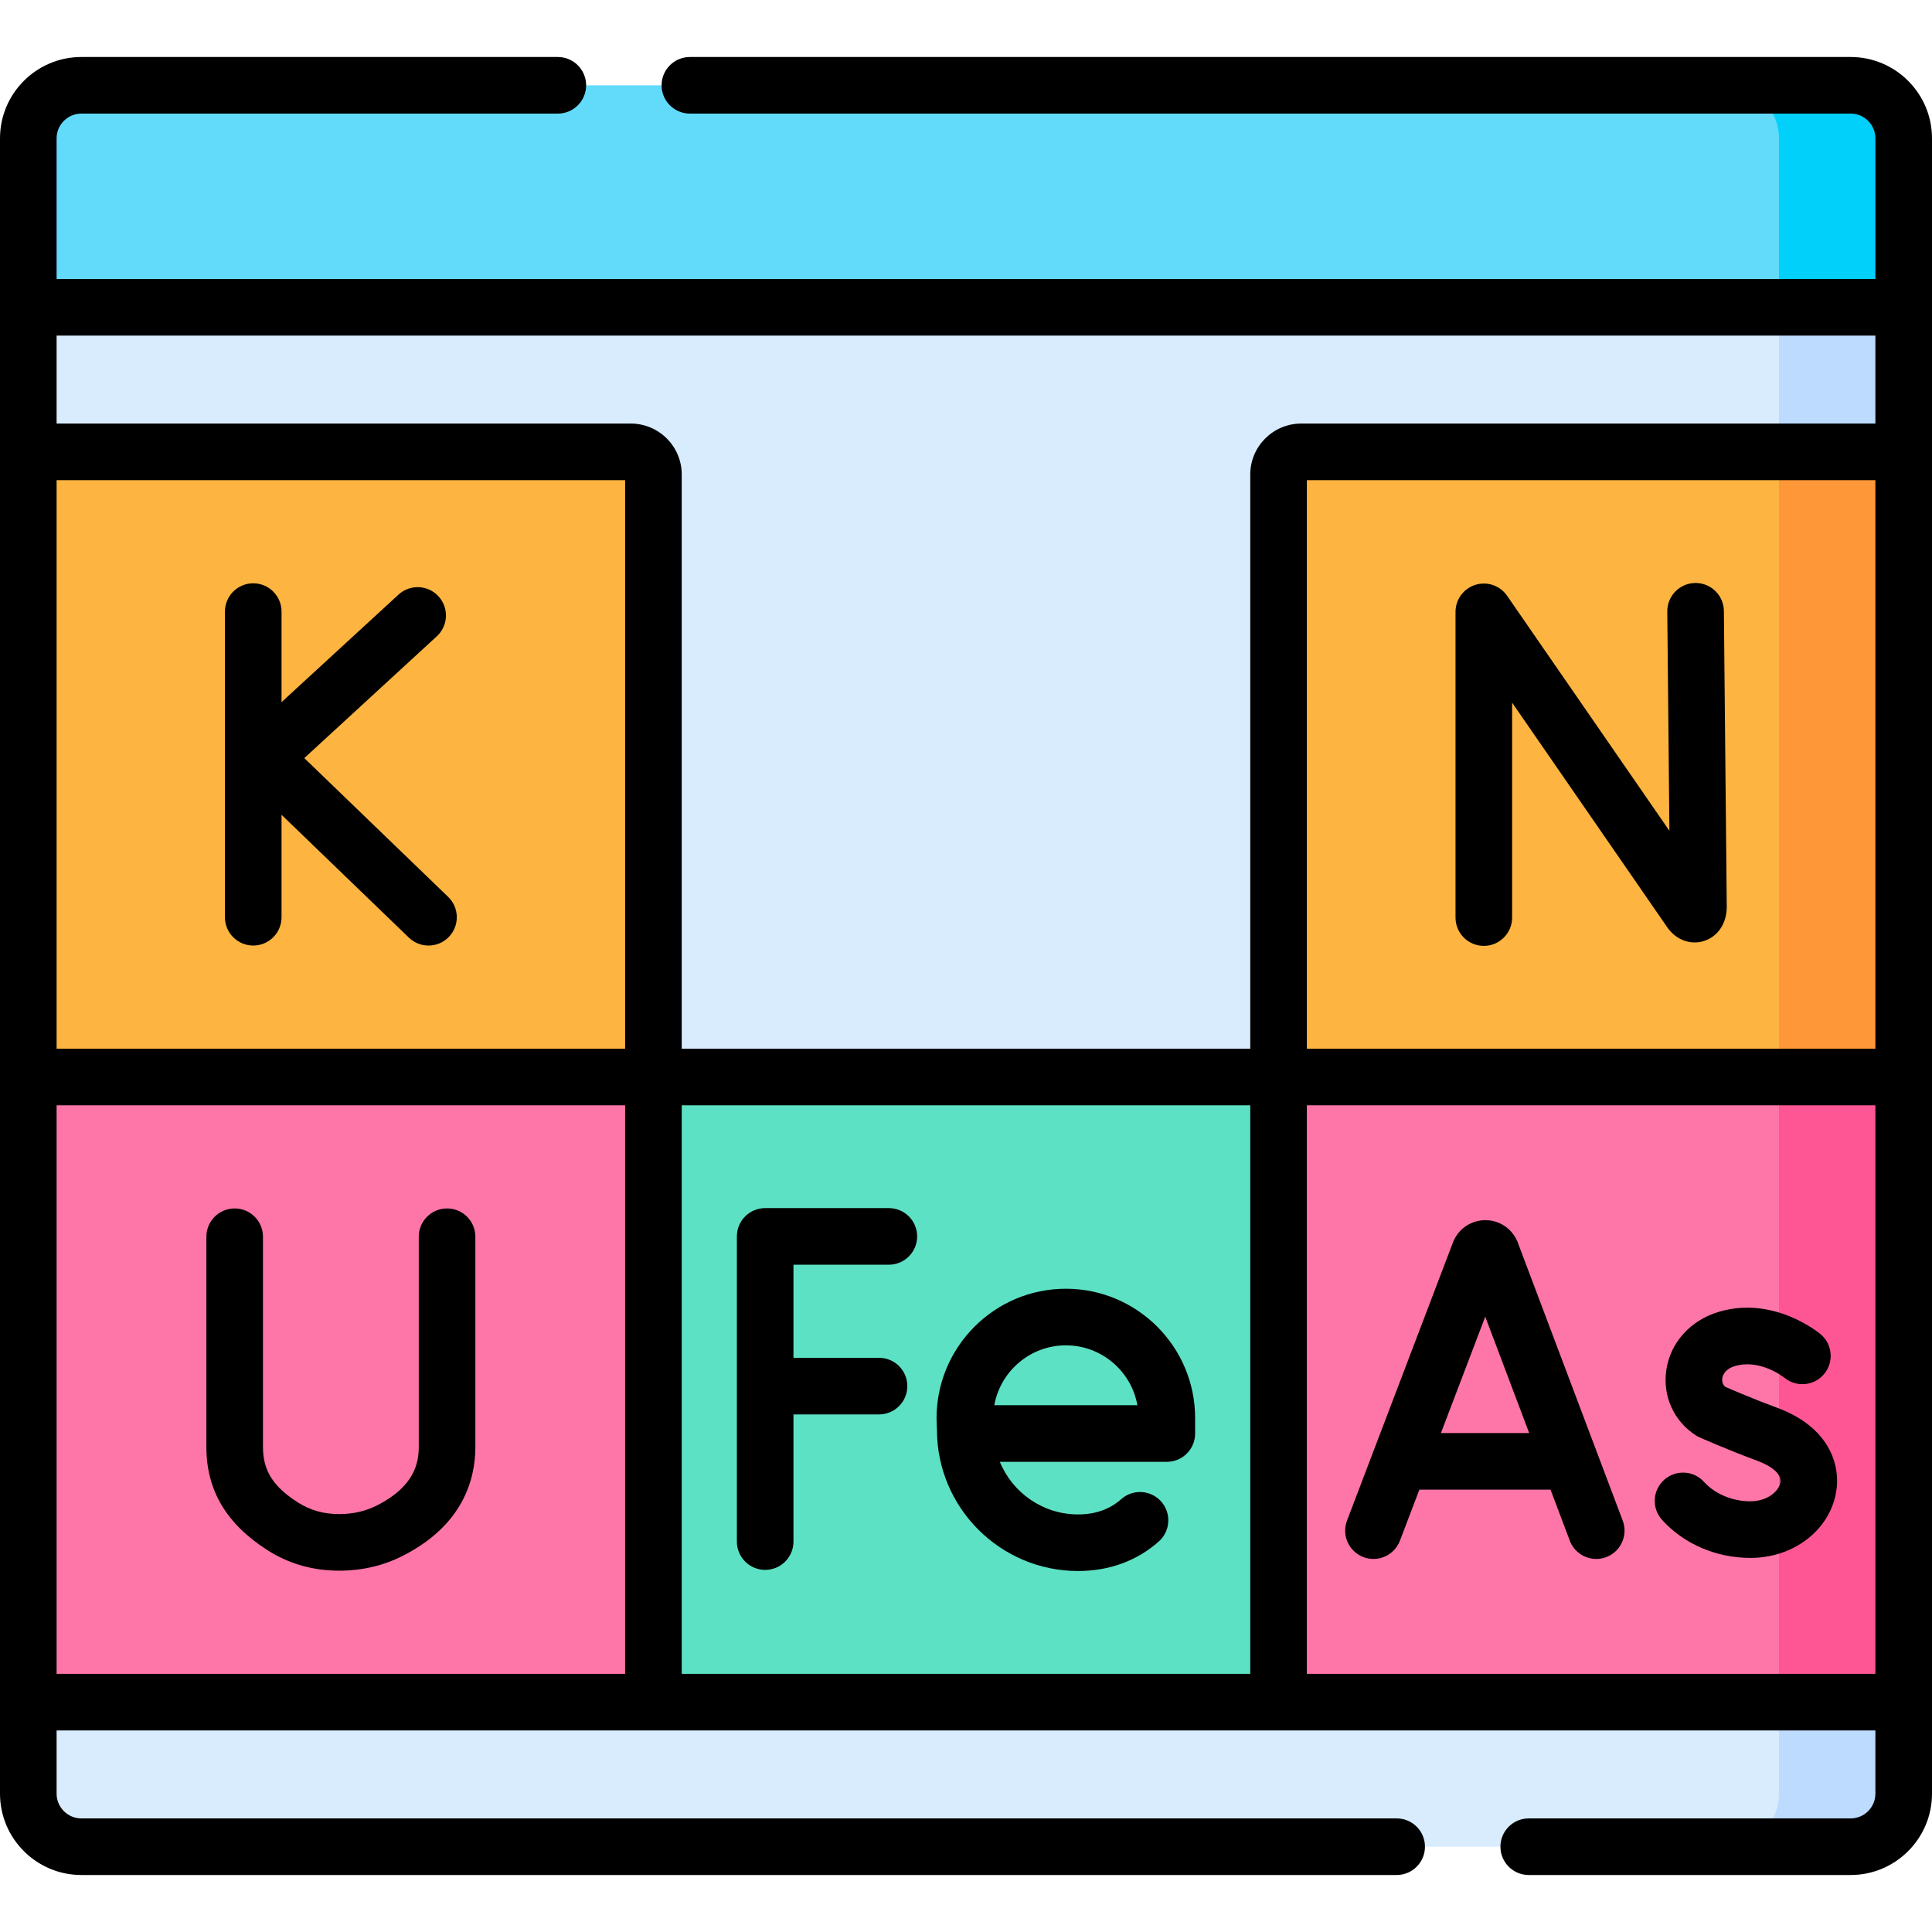 <svg id="Capa_1" enable-background="new 0 0 512 512" viewBox="0 0 512 512" xmlns="http://www.w3.org/2000/svg"><g><g><path d="m7.5 81.435v393.9c0 7.764 6.294 14.059 14.059 14.059h468.883c7.764 0 14.059-6.294 14.059-14.059v-393.9z" fill="#d8ecfe"/><path d="m471.447 81.435v393.9c0 7.764-6.294 14.059-14.058 14.059h33.053c7.764 0 14.059-6.294 14.059-14.059v-393.9z" fill="#bddbff"/><path d="m7.5 81.435v-44.77c0-7.764 6.294-14.059 14.059-14.059h468.883c7.764 0 14.059 6.294 14.059 14.059v44.77z" fill="#62dbfb"/><path d="m490.441 22.607h-33.053c7.764 0 14.058 6.294 14.058 14.058v44.77h33.054v-44.77c0-7.764-6.294-14.058-14.059-14.058z" fill="#01d0fb"/><path d="m7.5 285.414h165.667v165.666h-165.667z" fill="#fe76a8"/><path d="m338.833 285.414h165.667v165.666h-165.667z" fill="#fe76a8"/><path d="m471.447 285.414h33.053v165.666h-33.053z" fill="#fe5694"/><path d="m173.167 285.414h165.667v165.666h-165.667z" fill="#5de1c4"/><path d="m7.5 119.748v165.666h165.667v-159.666c0-3.314-2.686-6-6-6z" fill="#fdb441"/><path d="m338.833 125.748v159.666h165.667v-165.666h-159.667c-3.313 0-6 2.686-6 6z" fill="#fdb441"/><path d="m471.447 119.748h33.053v165.666h-33.053z" fill="#fe9738"/></g><g><path d="m490.441 15.106h-307.611c-4.143 0-7.5 3.358-7.5 7.5s3.357 7.5 7.5 7.5h307.611c3.616 0 6.559 2.942 6.559 6.559v37.271h-482v-37.271c0-3.617 2.942-6.559 6.559-6.559h126.271c4.143 0 7.5-3.358 7.5-7.5s-3.357-7.5-7.5-7.5h-126.271c-11.888 0-21.559 9.671-21.559 21.559v438.67c0 11.887 9.671 21.559 21.559 21.559h348.572c4.143 0 7.5-3.358 7.5-7.5s-3.357-7.5-7.5-7.5h-348.572c-3.616 0-6.559-2.942-6.559-6.559v-16.754h482v16.754c0 3.616-2.942 6.559-6.559 6.559h-85.311c-4.143 0-7.5 3.358-7.5 7.5s3.357 7.5 7.5 7.5h85.311c11.888 0 21.559-9.671 21.559-21.559v-438.67c0-11.888-9.671-21.559-21.559-21.559zm6.559 262.809h-150.667v-150.667h150.667zm0-188.979v23.312h-152.167c-7.444 0-13.5 6.056-13.5 13.5v152.167h-150.666v-152.167c0-7.444-6.056-13.5-13.5-13.5h-152.167v-23.312zm-482 38.312h150.667v150.667h-150.667zm0 165.667h150.667v150.666h-150.667zm165.667 0h150.666v150.666h-150.666zm165.666 150.666v-150.666h150.667v150.666z"/><path d="m235.555 320.162h-32.777c-4.143 0-7.5 3.358-7.5 7.5v80.873c0 4.142 3.357 7.5 7.5 7.5s7.5-3.358 7.5-7.5v-33.702h22.674c4.143 0 7.5-3.358 7.5-7.5s-3.357-7.5-7.5-7.5h-22.674v-24.67h25.277c4.143 0 7.5-3.358 7.5-7.5s-3.358-7.501-7.5-7.501z"/><path d="m282.459 341.529c-18.894 0-34.265 15.39-34.265 34.307 0 .089.002.179.005.269l.106 2.95c.067 20.567 16.816 37.279 37.398 37.279 8.244 0 15.645-2.71 21.4-7.837 3.093-2.755 3.366-7.496.611-10.589-2.756-3.093-7.495-3.367-10.59-.611-3.007 2.679-6.85 4.038-11.422 4.038-9.357 0-17.388-5.769-20.735-13.935h44.254c4.143 0 7.5-3.358 7.5-7.5v-4.104c.002-18.896-15.369-34.267-34.262-34.267zm-18.959 30.869c1.623-9.012 9.507-15.869 18.959-15.869 9.464 0 17.355 6.86 18.964 15.869z"/><path d="m393.227 250.667c4.143 0 7.5-3.358 7.5-7.5v-56.96l41.111 59.532c2.311 3.334 6.122 4.766 9.706 3.644 3.683-1.151 6.062-4.665 6.062-9.024l-.758-78.436c-.04-4.118-3.39-7.428-7.498-7.428-.025 0-.05 0-.074 0-4.143.04-7.468 3.43-7.428 7.572l.562 58.103-43.012-62.285c-1.865-2.701-5.267-3.873-8.404-2.898-3.133.977-5.268 3.878-5.268 7.16v81.019c.001 4.143 3.358 7.501 7.501 7.501z"/><path d="m118.765 237.684-38.124-36.78 35.116-32.279c3.05-2.803 3.25-7.547.446-10.597-2.803-3.049-7.548-3.249-10.597-.446l-30.997 28.492v-23.993c0-4.142-3.357-7.5-7.5-7.5s-7.5 3.358-7.5 7.5v81c0 4.142 3.357 7.5 7.5 7.5s7.5-3.358 7.5-7.5v-27.155l33.741 32.552c1.455 1.404 3.332 2.103 5.206 2.103 1.965 0 3.927-.767 5.398-2.292 2.877-2.981 2.792-7.729-.189-10.605z"/><path d="m402.217 329.261c-.025-.069-.053-.139-.081-.208-1.425-3.46-4.767-5.697-8.508-5.695-3.745.002-7.087 2.246-8.506 5.712-.022.057-.046.114-.067.172l-28.079 73.725c-1.475 3.871.469 8.204 4.34 9.678 3.865 1.474 8.203-.469 9.678-4.339l5.153-13.531h34.762l5.098 13.509c1.133 3.003 3.987 4.854 7.018 4.854.88 0 1.775-.156 2.647-.485 3.875-1.462 5.831-5.79 4.368-9.665zm-20.357 50.514 11.748-30.845 11.641 30.845z"/><path d="m470.959 373.075c-6.116-2.256-11.823-4.709-13.767-5.558-.83-.741-.842-1.708-.764-2.255.101-.7.625-2.415 3.32-3.227 6.645-1.999 12.91 2.897 13.124 3.067 3.17 2.623 7.868 2.201 10.521-.954 2.665-3.171 2.255-7.902-.916-10.567-.502-.422-12.479-10.302-27.056-5.909-7.493 2.257-12.797 8.18-13.842 15.458-.984 6.854 1.988 13.449 7.758 17.209.331.216.679.405 1.04.566.298.133 7.396 3.293 15.389 6.241 1.556.574 6.588 2.686 6.036 5.777-.425 2.375-3.564 4.94-7.896 4.94-4.799 0-9.407-1.923-12.325-5.143-2.782-3.071-7.526-3.301-10.594-.521-3.069 2.782-3.303 7.525-.521 10.594 5.8 6.4 14.344 10.07 23.44 10.07 11.342 0 20.872-7.277 22.662-17.304 1.357-7.585-2.033-17.476-15.609-22.484z"/><path d="m118.476 320.248c-4.143 0-7.5 3.358-7.5 7.5v55.678c0 4.272-1.154 10.533-11.139 15.562-2.979 1.5-6.33 2.26-9.962 2.26-.012 0-.024 0-.036 0-4.09-.005-7.656-1.017-10.902-3.09-6.566-4.196-9.245-8.447-9.245-14.673v-55.737c0-4.142-3.357-7.5-7.5-7.5s-7.5 3.358-7.5 7.5v55.737c0 11.427 5.289 20.361 16.169 27.313 5.646 3.607 12.024 5.44 18.958 5.45h.058c5.995 0 11.615-1.299 16.708-3.863 16.027-8.072 19.392-20.204 19.392-28.958v-55.678c-.001-4.144-3.359-7.501-7.501-7.501z"/></g></g><g/><g/><g/><g/><g/><g/><g/><g/><g/><g/><g/><g/><g/><g/><g/></svg>